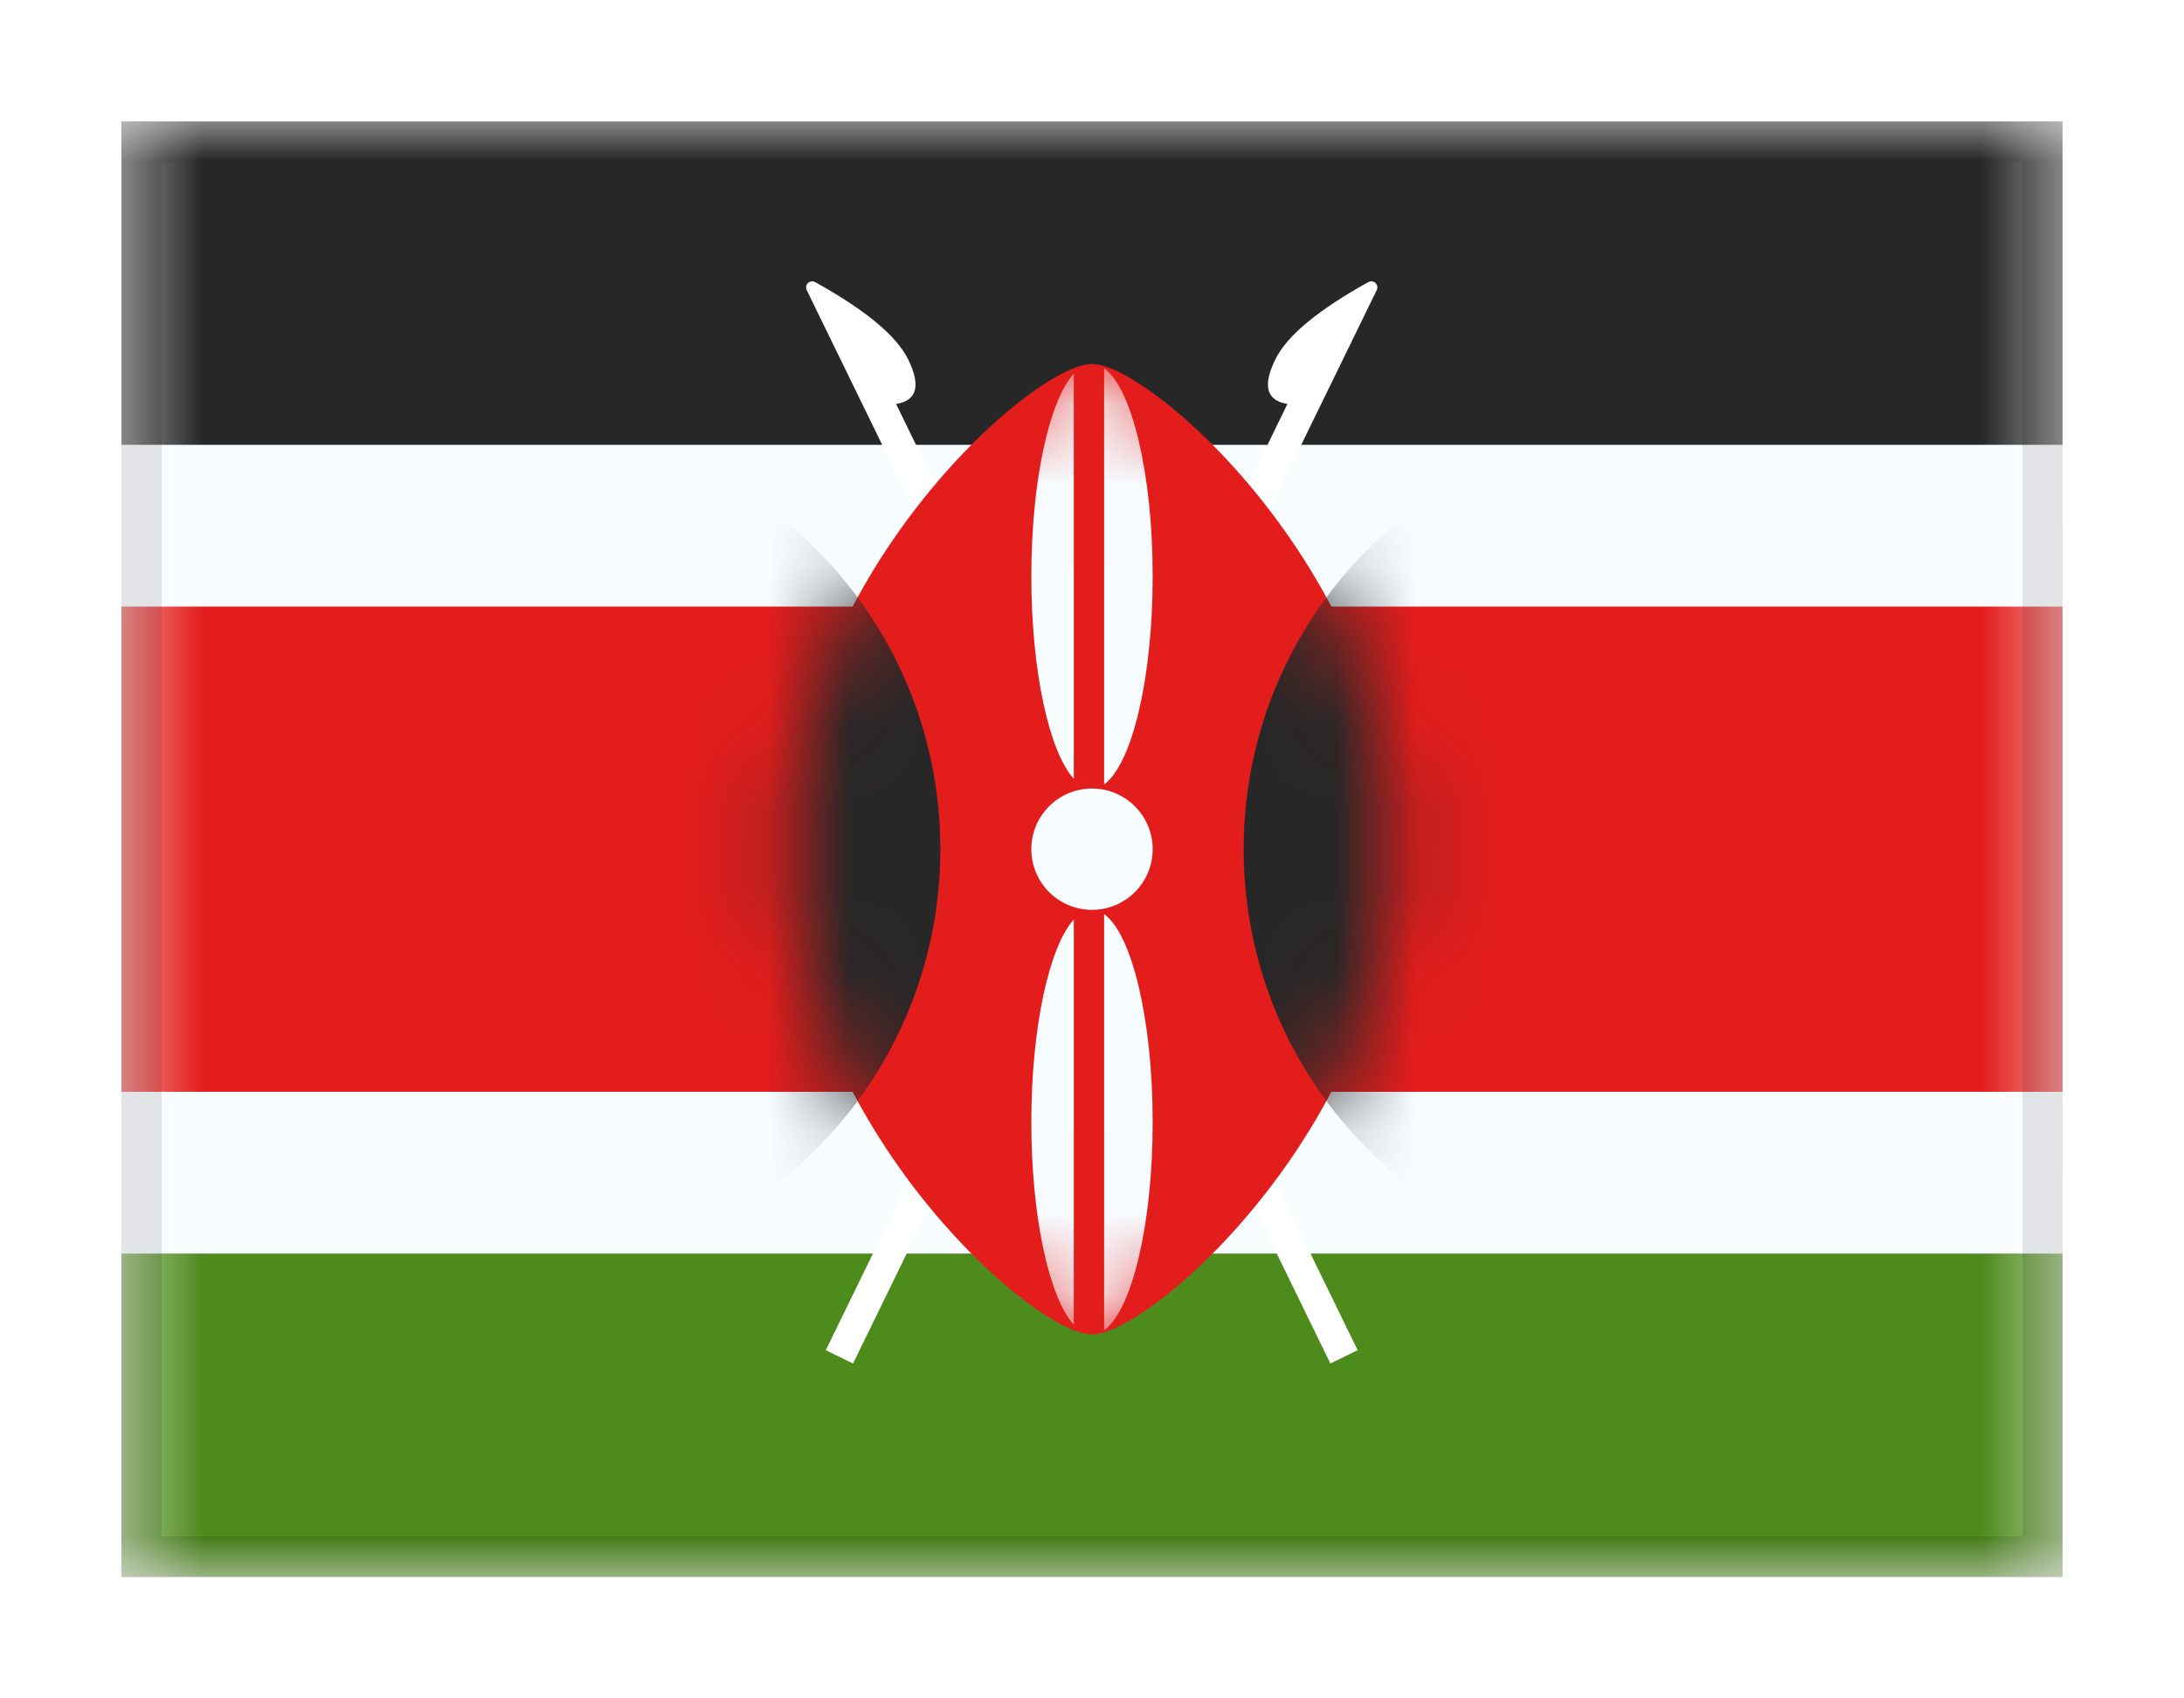 <svg width="27" height="21" viewBox="0 0 27 21" fill="none" xmlns="http://www.w3.org/2000/svg">
<g filter="url(#filter0_dd_701_22329)">
<g clip-path="url(#clip0_701_22329)">
<mask id="mask0_701_22329" style="mask-type:alpha" maskUnits="userSpaceOnUse" x="1" y="1" width="25" height="18">
<rect x="1.5" y="1" width="24" height="18" fill="white"/>
</mask>
<g mask="url(#mask0_701_22329)">
<path fill-rule="evenodd" clip-rule="evenodd" d="M1.5 1V7H25.5V1H1.5Z" fill="#272727"/>
<path fill-rule="evenodd" clip-rule="evenodd" d="M1.5 13V19H25.5V13H1.5Z" fill="#4E8B1D"/>
<path d="M1.5 6H0.5V7V13V14H1.5H25.5H26.5V13V7V6H25.5H1.5Z" fill="#E31D1C" stroke="#F7FCFF" stroke-width="2"/>
</g>
<path d="M15.765 3.947C15.907 3.654 16.291 3.335 16.916 2.988C16.937 2.976 16.963 2.975 16.985 2.986C17.023 3.004 17.038 3.05 17.02 3.087L10.546 16.359L10.209 16.195L15.916 4.495C15.657 4.453 15.607 4.27 15.765 3.947Z" fill="white"/>
<path d="M11.229 3.947C11.386 4.27 11.336 4.453 11.078 4.495L16.784 16.195L16.447 16.359L9.973 3.087C9.955 3.05 9.97 3.004 10.008 2.986C10.03 2.975 10.056 2.976 10.077 2.988C10.702 3.335 11.086 3.654 11.229 3.947Z" fill="white"/>
<path fill-rule="evenodd" clip-rule="evenodd" d="M13.5 16C14.248 16 17.25 13.314 17.25 10C17.25 6.686 14.248 4 13.5 4C12.752 4 9.75 6.686 9.75 10C9.75 13.314 12.752 16 13.5 16Z" fill="#E31D1C"/>
<mask id="mask1_701_22329" style="mask-type:alpha" maskUnits="userSpaceOnUse" x="9" y="4" width="9" height="12">
<path fill-rule="evenodd" clip-rule="evenodd" d="M13.5 16C14.248 16 17.25 13.314 17.25 10C17.25 6.686 14.248 4 13.5 4C12.752 4 9.75 6.686 9.75 10C9.75 13.314 12.752 16 13.5 16Z" fill="white"/>
</mask>
<g mask="url(#mask1_701_22329)">
<path d="M6.375 15.25C9.274 15.25 11.625 12.899 11.625 10C11.625 7.101 9.274 4.75 6.375 4.75C3.476 4.75 1.125 7.101 1.125 10C1.125 12.899 3.476 15.25 6.375 15.25Z" fill="#272727"/>
<path d="M20.625 15.25C23.524 15.25 25.875 12.899 25.875 10C25.875 7.101 23.524 4.75 20.625 4.75C17.726 4.75 15.375 7.101 15.375 10C15.375 12.899 17.726 15.25 20.625 15.25Z" fill="#272727"/>
<path fill-rule="evenodd" clip-rule="evenodd" d="M13.65 9.198C13.992 8.954 14.25 7.895 14.25 6.625C14.25 5.355 13.992 4.296 13.65 4.053V9.198ZM13.275 9.13C12.971 8.795 12.75 7.8 12.75 6.625C12.75 5.45 12.971 4.455 13.275 4.12V9.13ZM13.275 10.87V15.88C12.971 15.545 12.75 14.55 12.75 13.375C12.75 12.2 12.971 11.205 13.275 10.87ZM13.65 15.948V10.803C13.992 11.046 14.25 12.105 14.25 13.375C14.25 14.645 13.992 15.704 13.65 15.948Z" fill="#F7FCFF"/>
<path d="M13.5 9.25C13.914 9.25 14.25 9.586 14.25 10C14.25 10.414 13.914 10.75 13.5 10.75C13.086 10.75 12.75 10.414 12.75 10C12.75 9.586 13.086 9.25 13.5 9.25Z" fill="#F7FCFF"/>
</g>
</g>
<rect x="1.75" y="1.25" width="23.5" height="17.5" stroke="black" stroke-opacity="0.1" stroke-width="0.5" shape-rendering="crispEdges"/>
</g>
<defs>
<filter id="filter0_dd_701_22329" x="0" y="0" width="27" height="21" filterUnits="userSpaceOnUse" color-interpolation-filters="sRGB">
<feFlood flood-opacity="0" result="BackgroundImageFix"/>
<feColorMatrix in="SourceAlpha" type="matrix" values="0 0 0 0 0 0 0 0 0 0 0 0 0 0 0 0 0 0 127 0" result="hardAlpha"/>
<feOffset dy="0.5"/>
<feGaussianBlur stdDeviation="0.75"/>
<feComposite in2="hardAlpha" operator="out"/>
<feColorMatrix type="matrix" values="0 0 0 0 0 0 0 0 0 0 0 0 0 0 0 0 0 0 0.1 0"/>
<feBlend mode="multiply" in2="BackgroundImageFix" result="effect1_dropShadow_701_22329"/>
<feColorMatrix in="SourceAlpha" type="matrix" values="0 0 0 0 0 0 0 0 0 0 0 0 0 0 0 0 0 0 127 0" result="hardAlpha"/>
<feOffset/>
<feGaussianBlur stdDeviation="0.5"/>
<feComposite in2="hardAlpha" operator="out"/>
<feColorMatrix type="matrix" values="0 0 0 0 0 0 0 0 0 0 0 0 0 0 0 0 0 0 0.11 0"/>
<feBlend mode="multiply" in2="effect1_dropShadow_701_22329" result="effect2_dropShadow_701_22329"/>
<feBlend mode="normal" in="SourceGraphic" in2="effect2_dropShadow_701_22329" result="shape"/>
</filter>
<clipPath id="clip0_701_22329">
<rect x="1.5" y="1" width="24" height="18" fill="white"/>
</clipPath>
</defs>
</svg>
